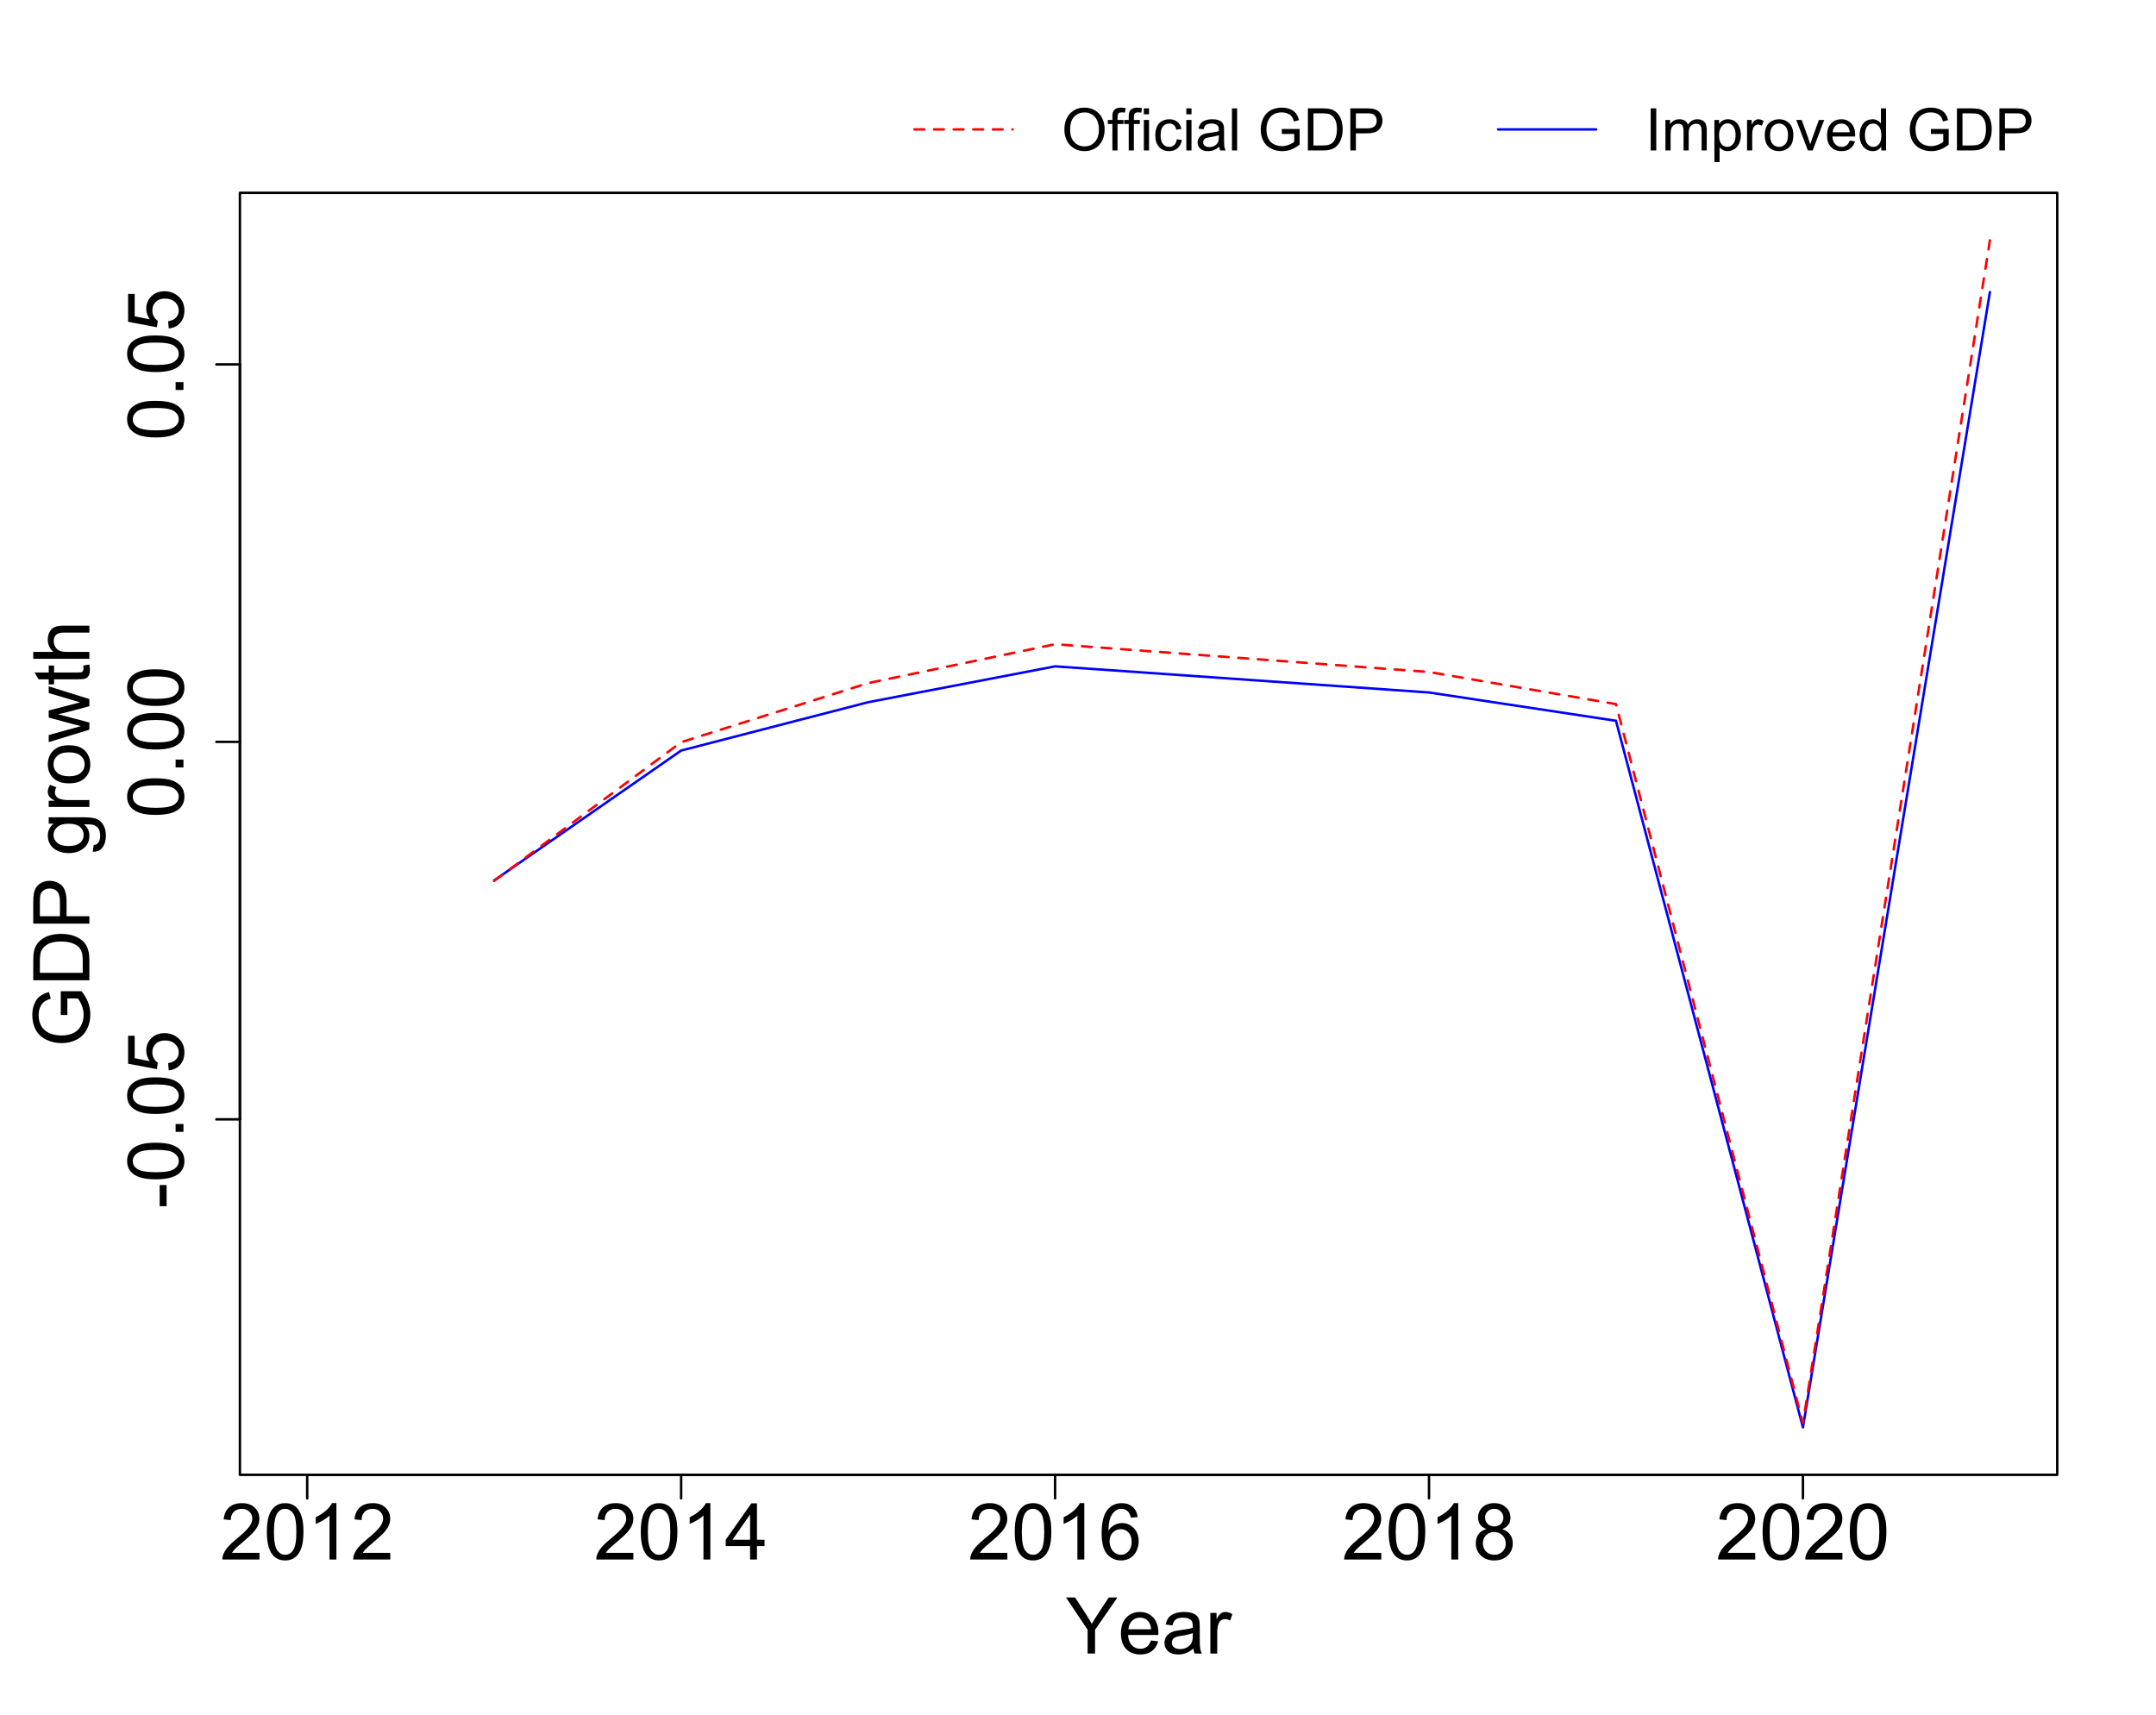 <?xml version="1.0" encoding="UTF-8"?>
<svg xmlns="http://www.w3.org/2000/svg" xmlns:xlink="http://www.w3.org/1999/xlink" width="660pt" height="525pt" viewBox="0 0 660 525" version="1.1">
<defs>
<g>
<symbol overflow="visible" id="glyph0-0">
<path style="stroke:none;" d="M 3 0 L 3 -15 L 15 -15 L 15 0 Z M 3.375 -0.375 L 14.625 -0.375 L 14.625 -14.625 L 3.375 -14.625 Z M 3.375 -0.375 "/>
</symbol>
<symbol overflow="visible" id="glyph0-1">
<path style="stroke:none;" d="M 12.082 -2.027 L 12.082 0 L 0.727 0 C 0.711 -0.508 0.793 -0.996 0.973 -1.465 C 1.262 -2.238 1.723 -3 2.359 -3.75 C 2.996 -4.5 3.918 -5.367 5.121 -6.352 C 6.988 -7.883 8.25 -9.094 8.906 -9.988 C 9.562 -10.883 9.891 -11.73 9.891 -12.527 C 9.891 -13.363 9.59 -14.066 8.992 -14.641 C 8.395 -15.215 7.617 -15.504 6.656 -15.504 C 5.641 -15.504 4.828 -15.199 4.219 -14.59 C 3.609 -13.98 3.301 -13.137 3.293 -12.059 L 1.125 -12.281 C 1.273 -13.898 1.832 -15.129 2.801 -15.977 C 3.77 -16.824 5.07 -17.25 6.703 -17.25 C 8.352 -17.25 9.656 -16.793 10.617 -15.879 C 11.578 -14.965 12.059 -13.832 12.059 -12.48 C 12.059 -11.793 11.918 -11.117 11.637 -10.453 C 11.355 -9.789 10.887 -9.09 10.234 -8.355 C 9.582 -7.621 8.5 -6.613 6.984 -5.332 C 5.719 -4.27 4.906 -3.547 4.547 -3.168 C 4.188 -2.789 3.891 -2.41 3.656 -2.027 Z M 12.082 -2.027 "/>
</symbol>
<symbol overflow="visible" id="glyph0-2">
<path style="stroke:none;" d="M 0.996 -8.473 C 0.996 -10.504 1.203 -12.137 1.621 -13.375 C 2.039 -14.613 2.66 -15.57 3.484 -16.242 C 4.309 -16.914 5.348 -17.25 6.598 -17.25 C 7.52 -17.25 8.328 -17.062 9.023 -16.691 C 9.719 -16.32 10.293 -15.785 10.746 -15.086 C 11.199 -14.387 11.555 -13.535 11.812 -12.531 C 12.07 -11.527 12.199 -10.176 12.199 -8.473 C 12.199 -6.457 11.992 -4.828 11.578 -3.59 C 11.164 -2.352 10.543 -1.395 9.719 -0.719 C 8.895 -0.043 7.855 0.293 6.598 0.293 C 4.941 0.293 3.641 -0.301 2.695 -1.488 C 1.562 -2.918 0.996 -5.246 0.996 -8.473 Z M 3.164 -8.473 C 3.164 -5.652 3.492 -3.773 4.152 -2.84 C 4.812 -1.906 5.629 -1.441 6.598 -1.441 C 7.566 -1.441 8.379 -1.91 9.039 -2.848 C 9.699 -3.785 10.031 -5.66 10.031 -8.473 C 10.031 -11.301 9.699 -13.18 9.039 -14.109 C 8.379 -15.039 7.559 -15.504 6.574 -15.504 C 5.605 -15.504 4.832 -15.094 4.254 -14.273 C 3.527 -13.227 3.164 -11.293 3.164 -8.473 Z M 3.164 -8.473 "/>
</symbol>
<symbol overflow="visible" id="glyph0-3">
<path style="stroke:none;" d="M 8.941 0 L 6.832 0 L 6.832 -13.441 C 6.324 -12.957 5.656 -12.473 4.832 -11.988 C 4.008 -11.504 3.27 -11.141 2.613 -10.898 L 2.613 -12.938 C 3.793 -13.492 4.824 -14.164 5.707 -14.953 C 6.59 -15.742 7.215 -16.508 7.582 -17.25 L 8.941 -17.25 Z M 8.941 0 "/>
</symbol>
<symbol overflow="visible" id="glyph0-4">
<path style="stroke:none;" d="M 7.758 0 L 7.758 -4.113 L 0.305 -4.113 L 0.305 -6.047 L 8.145 -17.18 L 9.867 -17.18 L 9.867 -6.047 L 12.188 -6.047 L 12.188 -4.113 L 9.867 -4.113 L 9.867 0 Z M 7.758 -6.047 L 7.758 -13.793 L 2.379 -6.047 Z M 7.758 -6.047 "/>
</symbol>
<symbol overflow="visible" id="glyph0-5">
<path style="stroke:none;" d="M 11.941 -12.973 L 9.844 -12.809 C 9.656 -13.637 9.391 -14.238 9.047 -14.613 C 8.477 -15.215 7.773 -15.516 6.938 -15.516 C 6.266 -15.516 5.676 -15.328 5.168 -14.953 C 4.504 -14.469 3.98 -13.762 3.598 -12.832 C 3.215 -11.902 3.016 -10.578 3 -8.859 C 3.508 -9.633 4.129 -10.207 4.863 -10.582 C 5.598 -10.957 6.367 -11.145 7.172 -11.145 C 8.578 -11.145 9.773 -10.625 10.762 -9.59 C 11.75 -8.555 12.246 -7.219 12.246 -5.578 C 12.246 -4.5 12.012 -3.496 11.547 -2.57 C 11.082 -1.645 10.445 -0.938 9.633 -0.445 C 8.82 0.047 7.898 0.293 6.867 0.293 C 5.109 0.293 3.676 -0.352 2.566 -1.645 C 1.457 -2.938 0.902 -5.07 0.902 -8.039 C 0.902 -11.359 1.516 -13.773 2.742 -15.281 C 3.812 -16.594 5.254 -17.25 7.066 -17.25 C 8.418 -17.25 9.523 -16.871 10.387 -16.113 C 11.25 -15.355 11.77 -14.309 11.941 -12.973 Z M 3.328 -5.566 C 3.328 -4.84 3.48 -4.145 3.789 -3.48 C 4.098 -2.816 4.531 -2.309 5.086 -1.961 C 5.641 -1.613 6.223 -1.441 6.832 -1.441 C 7.723 -1.441 8.488 -1.801 9.129 -2.52 C 9.77 -3.238 10.09 -4.215 10.09 -5.449 C 10.09 -6.637 9.773 -7.57 9.141 -8.254 C 8.508 -8.938 7.711 -9.281 6.75 -9.281 C 5.797 -9.281 4.988 -8.938 4.324 -8.254 C 3.66 -7.57 3.328 -6.676 3.328 -5.566 Z M 3.328 -5.566 "/>
</symbol>
<symbol overflow="visible" id="glyph0-6">
<path style="stroke:none;" d="M 4.242 -9.316 C 3.367 -9.637 2.719 -10.094 2.297 -10.688 C 1.875 -11.281 1.664 -11.992 1.664 -12.82 C 1.664 -14.07 2.113 -15.121 3.012 -15.973 C 3.91 -16.824 5.105 -17.25 6.598 -17.25 C 8.098 -17.25 9.305 -16.812 10.219 -15.941 C 11.133 -15.07 11.59 -14.012 11.59 -12.762 C 11.59 -11.965 11.379 -11.27 10.961 -10.68 C 10.543 -10.09 9.91 -9.637 9.059 -9.316 C 10.113 -8.973 10.914 -8.418 11.465 -7.652 C 12.016 -6.887 12.293 -5.973 12.293 -4.91 C 12.293 -3.441 11.773 -2.207 10.734 -1.207 C 9.695 -0.207 8.328 0.293 6.633 0.293 C 4.938 0.293 3.57 -0.207 2.531 -1.211 C 1.492 -2.215 0.973 -3.469 0.973 -4.969 C 0.973 -6.086 1.254 -7.02 1.82 -7.773 C 2.387 -8.527 3.195 -9.043 4.242 -9.316 Z M 3.82 -12.891 C 3.82 -12.078 4.082 -11.414 4.605 -10.898 C 5.129 -10.383 5.809 -10.125 6.645 -10.125 C 7.457 -10.125 8.121 -10.379 8.641 -10.891 C 9.16 -11.402 9.422 -12.031 9.422 -12.773 C 9.422 -13.547 9.152 -14.195 8.617 -14.723 C 8.082 -15.25 7.418 -15.516 6.621 -15.516 C 5.816 -15.516 5.148 -15.258 4.617 -14.742 C 4.086 -14.227 3.82 -13.609 3.82 -12.891 Z M 3.141 -4.957 C 3.141 -4.355 3.281 -3.773 3.566 -3.211 C 3.852 -2.648 4.277 -2.211 4.84 -1.902 C 5.402 -1.594 6.008 -1.441 6.656 -1.441 C 7.664 -1.441 8.496 -1.766 9.152 -2.414 C 9.809 -3.062 10.137 -3.887 10.137 -4.887 C 10.137 -5.902 9.797 -6.742 9.121 -7.406 C 8.445 -8.07 7.602 -8.402 6.586 -8.402 C 5.594 -8.402 4.77 -8.074 4.117 -7.418 C 3.465 -6.762 3.141 -5.941 3.141 -4.957 Z M 3.141 -4.957 "/>
</symbol>
<symbol overflow="visible" id="glyph0-7">
<path style="stroke:none;" d="M 6.691 0 L 6.691 -7.277 L 0.07 -17.18 L 2.836 -17.18 L 6.223 -12 C 6.848 -11.031 7.43 -10.062 7.969 -9.094 C 8.484 -9.992 9.109 -11.004 9.844 -12.129 L 13.172 -17.18 L 15.82 -17.18 L 8.965 -7.277 L 8.965 0 Z M 6.691 0 "/>
</symbol>
<symbol overflow="visible" id="glyph0-8">
<path style="stroke:none;" d="M 10.102 -4.008 L 12.281 -3.738 C 11.938 -2.465 11.301 -1.477 10.371 -0.773 C 9.441 -0.07 8.254 0.281 6.809 0.281 C 4.988 0.281 3.543 -0.277 2.477 -1.398 C 1.41 -2.52 0.879 -4.094 0.879 -6.117 C 0.879 -8.211 1.418 -9.836 2.496 -10.992 C 3.574 -12.148 4.973 -12.727 6.691 -12.727 C 8.355 -12.727 9.715 -12.16 10.77 -11.027 C 11.824 -9.895 12.352 -8.301 12.352 -6.246 C 12.352 -6.121 12.348 -5.934 12.34 -5.684 L 3.059 -5.684 C 3.137 -4.316 3.523 -3.27 4.219 -2.543 C 4.914 -1.816 5.781 -1.453 6.82 -1.453 C 7.594 -1.453 8.254 -1.656 8.801 -2.062 C 9.348 -2.469 9.781 -3.117 10.102 -4.008 Z M 3.176 -7.418 L 10.125 -7.418 C 10.031 -8.465 9.766 -9.25 9.328 -9.773 C 8.656 -10.586 7.785 -10.992 6.715 -10.992 C 5.746 -10.992 4.93 -10.668 4.27 -10.02 C 3.609 -9.371 3.246 -8.504 3.176 -7.418 Z M 3.176 -7.418 "/>
</symbol>
<symbol overflow="visible" id="glyph0-9">
<path style="stroke:none;" d="M 9.703 -1.535 C 8.922 -0.871 8.168 -0.402 7.445 -0.129 C 6.723 0.145 5.949 0.281 5.121 0.281 C 3.754 0.281 2.703 -0.051 1.969 -0.719 C 1.234 -1.387 0.867 -2.242 0.867 -3.281 C 0.867 -3.891 1.004 -4.445 1.281 -4.949 C 1.559 -5.453 1.922 -5.859 2.371 -6.164 C 2.82 -6.469 3.328 -6.699 3.891 -6.855 C 4.305 -6.965 4.93 -7.07 5.766 -7.172 C 7.469 -7.375 8.723 -7.617 9.527 -7.898 C 9.535 -8.188 9.539 -8.371 9.539 -8.449 C 9.539 -9.309 9.34 -9.914 8.941 -10.266 C 8.402 -10.742 7.602 -10.98 6.539 -10.98 C 5.547 -10.98 4.812 -10.805 4.34 -10.457 C 3.867 -10.109 3.52 -9.496 3.293 -8.613 L 1.23 -8.895 C 1.418 -9.777 1.727 -10.488 2.156 -11.031 C 2.586 -11.574 3.207 -11.992 4.02 -12.285 C 4.832 -12.578 5.773 -12.727 6.844 -12.727 C 7.906 -12.727 8.77 -12.602 9.434 -12.352 C 10.098 -12.102 10.586 -11.785 10.898 -11.406 C 11.211 -11.027 11.43 -10.551 11.555 -9.973 C 11.625 -9.613 11.66 -8.965 11.66 -8.027 L 11.66 -5.215 C 11.66 -3.254 11.703 -2.012 11.793 -1.492 C 11.883 -0.973 12.062 -0.477 12.328 0 L 10.125 0 C 9.906 -0.438 9.766 -0.949 9.703 -1.535 Z M 9.527 -6.246 C 8.762 -5.934 7.613 -5.668 6.082 -5.449 C 5.215 -5.324 4.602 -5.184 4.242 -5.027 C 3.883 -4.871 3.605 -4.641 3.41 -4.34 C 3.215 -4.039 3.117 -3.707 3.117 -3.34 C 3.117 -2.777 3.328 -2.309 3.754 -1.934 C 4.18 -1.559 4.805 -1.371 5.625 -1.371 C 6.438 -1.371 7.16 -1.547 7.793 -1.902 C 8.426 -2.258 8.891 -2.746 9.188 -3.363 C 9.414 -3.84 9.527 -4.543 9.527 -5.473 Z M 9.527 -6.246 "/>
</symbol>
<symbol overflow="visible" id="glyph0-10">
<path style="stroke:none;" d="M 1.559 0 L 1.559 -12.445 L 3.457 -12.445 L 3.457 -10.559 C 3.941 -11.441 4.387 -12.023 4.797 -12.305 C 5.207 -12.586 5.66 -12.727 6.152 -12.727 C 6.863 -12.727 7.586 -12.5 8.32 -12.047 L 7.594 -10.09 C 7.078 -10.395 6.562 -10.547 6.047 -10.547 C 5.586 -10.547 5.172 -10.406 4.805 -10.129 C 4.438 -9.852 4.176 -9.469 4.02 -8.977 C 3.785 -8.227 3.668 -7.406 3.668 -6.516 L 3.668 0 Z M 1.559 0 "/>
</symbol>
<symbol overflow="visible" id="glyph1-0">
<path style="stroke:none;" d="M 0 -3 L -15 -3 L -15 -15 L 0 -15 Z M -0.375 -3.375 L -0.375 -14.625 L -14.625 -14.625 L -14.625 -3.375 Z M -0.375 -3.375 "/>
</symbol>
<symbol overflow="visible" id="glyph1-1">
<path style="stroke:none;" d="M -5.156 -0.762 L -7.277 -0.762 L -7.277 -7.242 L -5.156 -7.242 Z M -5.156 -0.762 "/>
</symbol>
<symbol overflow="visible" id="glyph1-2">
<path style="stroke:none;" d="M -8.473 -0.996 C -10.504 -0.996 -12.137 -1.203 -13.375 -1.621 C -14.613 -2.039 -15.57 -2.66 -16.242 -3.484 C -16.914 -4.309 -17.25 -5.348 -17.25 -6.598 C -17.25 -7.52 -17.062 -8.328 -16.691 -9.023 C -16.32 -9.719 -15.785 -10.293 -15.086 -10.746 C -14.387 -11.199 -13.535 -11.555 -12.531 -11.812 C -11.527 -12.07 -10.176 -12.199 -8.473 -12.199 C -6.457 -12.199 -4.828 -11.992 -3.59 -11.578 C -2.352 -11.164 -1.395 -10.543 -0.719 -9.719 C -0.043 -8.895 0.293 -7.855 0.293 -6.598 C 0.293 -4.941 -0.301 -3.641 -1.488 -2.695 C -2.918 -1.562 -5.246 -0.996 -8.473 -0.996 Z M -8.473 -3.164 C -5.652 -3.164 -3.773 -3.492 -2.84 -4.152 C -1.906 -4.812 -1.441 -5.629 -1.441 -6.598 C -1.441 -7.566 -1.91 -8.379 -2.848 -9.039 C -3.785 -9.699 -5.66 -10.031 -8.473 -10.031 C -11.301 -10.031 -13.18 -9.699 -14.109 -9.039 C -15.039 -8.379 -15.504 -7.559 -15.504 -6.574 C -15.504 -5.605 -15.094 -4.832 -14.273 -4.254 C -13.227 -3.527 -11.293 -3.164 -8.473 -3.164 Z M -8.473 -3.164 "/>
</symbol>
<symbol overflow="visible" id="glyph1-3">
<path style="stroke:none;" d="M 0 -2.18 L -2.402 -2.18 L -2.402 -4.582 L 0 -4.582 Z M 0 -2.18 "/>
</symbol>
<symbol overflow="visible" id="glyph1-4">
<path style="stroke:none;" d="M -4.5 -0.996 L -4.688 -3.211 C -3.609 -3.375 -2.797 -3.754 -2.254 -4.352 C -1.711 -4.949 -1.441 -5.672 -1.441 -6.516 C -1.441 -7.531 -1.824 -8.391 -2.59 -9.094 C -3.355 -9.797 -4.371 -10.148 -5.637 -10.148 C -6.84 -10.148 -7.789 -9.809 -8.484 -9.133 C -9.18 -8.457 -9.527 -7.574 -9.527 -6.48 C -9.527 -5.801 -9.371 -5.188 -9.062 -4.641 C -8.754 -4.094 -8.355 -3.664 -7.863 -3.352 L -8.121 -1.371 L -16.945 -3.035 L -16.945 -11.578 L -14.93 -11.578 L -14.93 -4.723 L -10.312 -3.797 C -11.031 -4.828 -11.391 -5.91 -11.391 -7.043 C -11.391 -8.543 -10.871 -9.809 -9.832 -10.84 C -8.793 -11.871 -7.457 -12.387 -5.824 -12.387 C -4.27 -12.387 -2.926 -11.934 -1.793 -11.027 C -0.402 -9.926 0.293 -8.422 0.293 -6.516 C 0.293 -4.953 -0.145 -3.676 -1.02 -2.688 C -1.895 -1.699 -3.055 -1.137 -4.5 -0.996 Z M -4.5 -0.996 "/>
</symbol>
<symbol overflow="visible" id="glyph1-5">
<path style="stroke:none;" d="M -6.738 -9.891 L -8.754 -9.891 L -8.766 -17.168 L -2.391 -17.168 C -1.5 -16.051 -0.828 -14.898 -0.379 -13.711 C 0.07 -12.523 0.293 -11.305 0.293 -10.055 C 0.293 -8.367 -0.066 -6.832 -0.789 -5.453 C -1.512 -4.074 -2.559 -3.035 -3.926 -2.332 C -5.293 -1.629 -6.82 -1.277 -8.508 -1.277 C -10.18 -1.277 -11.738 -1.625 -13.188 -2.324 C -14.637 -3.023 -15.715 -4.031 -16.418 -5.344 C -17.121 -6.656 -17.473 -8.168 -17.473 -9.879 C -17.473 -11.121 -17.27 -12.242 -16.867 -13.246 C -16.465 -14.25 -15.906 -15.039 -15.188 -15.609 C -14.469 -16.18 -13.531 -16.613 -12.375 -16.91 L -11.812 -14.859 C -12.688 -14.602 -13.375 -14.281 -13.875 -13.898 C -14.375 -13.516 -14.773 -12.969 -15.074 -12.258 C -15.375 -11.547 -15.527 -10.758 -15.527 -9.891 C -15.527 -8.852 -15.367 -7.953 -15.051 -7.195 C -14.734 -6.438 -14.32 -5.824 -13.805 -5.359 C -13.289 -4.895 -12.723 -4.535 -12.105 -4.277 C -11.043 -3.84 -9.891 -3.621 -8.648 -3.621 C -7.117 -3.621 -5.836 -3.883 -4.805 -4.41 C -3.773 -4.938 -3.008 -5.707 -2.508 -6.715 C -2.008 -7.723 -1.758 -8.793 -1.758 -9.926 C -1.758 -10.91 -1.945 -11.871 -2.324 -12.809 C -2.703 -13.746 -3.109 -14.457 -3.539 -14.941 L -6.738 -14.941 Z M -6.738 -9.891 "/>
</symbol>
<symbol overflow="visible" id="glyph1-6">
<path style="stroke:none;" d="M 0 -1.852 L -17.18 -1.852 L -17.18 -7.77 C -17.18 -9.105 -17.098 -10.125 -16.934 -10.828 C -16.707 -11.812 -16.297 -12.652 -15.703 -13.348 C -14.938 -14.254 -13.957 -14.93 -12.766 -15.379 C -11.574 -15.828 -10.215 -16.055 -8.684 -16.055 C -7.379 -16.055 -6.223 -15.902 -5.215 -15.598 C -4.207 -15.293 -3.371 -14.902 -2.711 -14.426 C -2.051 -13.949 -1.531 -13.426 -1.152 -12.859 C -0.773 -12.293 -0.488 -11.609 -0.293 -10.809 C -0.098 -10.008 0 -9.09 0 -8.051 Z M -2.027 -4.125 L -2.027 -7.793 C -2.027 -8.926 -2.133 -9.812 -2.344 -10.457 C -2.555 -11.102 -2.852 -11.617 -3.234 -12 C -3.773 -12.539 -4.496 -12.957 -5.406 -13.258 C -6.316 -13.559 -7.422 -13.711 -8.719 -13.711 C -10.516 -13.711 -11.895 -13.414 -12.859 -12.824 C -13.824 -12.234 -14.473 -11.52 -14.801 -10.676 C -15.035 -10.066 -15.152 -9.086 -15.152 -7.734 L -15.152 -4.125 Z M -2.027 -4.125 "/>
</symbol>
<symbol overflow="visible" id="glyph1-7">
<path style="stroke:none;" d="M 0 -1.852 L -17.18 -1.852 L -17.18 -8.332 C -17.18 -9.473 -17.125 -10.344 -17.016 -10.945 C -16.875 -11.789 -16.605 -12.496 -16.211 -13.066 C -15.816 -13.637 -15.266 -14.094 -14.555 -14.441 C -13.844 -14.789 -13.062 -14.965 -12.211 -14.965 C -10.75 -14.965 -9.512 -14.5 -8.5 -13.57 C -7.488 -12.641 -6.984 -10.961 -6.984 -8.531 L -6.984 -4.125 L 0 -4.125 Z M -9.012 -4.125 L -9.012 -8.566 C -9.012 -10.035 -9.285 -11.078 -9.832 -11.695 C -10.379 -12.312 -11.148 -12.621 -12.141 -12.621 C -12.859 -12.621 -13.473 -12.438 -13.984 -12.074 C -14.496 -11.711 -14.836 -11.234 -15 -10.641 C -15.102 -10.258 -15.152 -9.551 -15.152 -8.52 L -15.152 -4.125 Z M -9.012 -4.125 "/>
</symbol>
<symbol overflow="visible" id="glyph1-8">
<path style="stroke:none;" d=""/>
</symbol>
<symbol overflow="visible" id="glyph1-9">
<path style="stroke:none;" d="M 1.031 -1.195 L 1.336 -3.246 C 1.969 -3.332 2.43 -3.57 2.719 -3.961 C 3.109 -4.484 3.305 -5.199 3.305 -6.105 C 3.305 -7.082 3.109 -7.836 2.719 -8.367 C 2.328 -8.898 1.781 -9.258 1.078 -9.445 C 0.648 -9.555 -0.254 -9.605 -1.629 -9.598 C -0.543 -8.676 0 -7.527 0 -6.152 C 0 -4.441 -0.617 -3.117 -1.852 -2.18 C -3.086 -1.242 -4.566 -0.773 -6.293 -0.773 C -7.48 -0.773 -8.574 -0.988 -9.578 -1.418 C -10.582 -1.848 -11.359 -2.469 -11.906 -3.285 C -12.453 -4.102 -12.727 -5.062 -12.727 -6.164 C -12.727 -7.633 -12.133 -8.844 -10.945 -9.797 L -12.445 -9.797 L -12.445 -11.742 L -1.688 -11.742 C 0.25 -11.742 1.621 -11.543 2.43 -11.148 C 3.238 -10.754 3.879 -10.129 4.348 -9.273 C 4.816 -8.418 5.051 -7.367 5.051 -6.117 C 5.051 -4.633 4.715 -3.434 4.047 -2.52 C 3.379 -1.605 2.375 -1.164 1.031 -1.195 Z M -6.445 -2.941 C -4.812 -2.941 -3.621 -3.266 -2.871 -3.914 C -2.121 -4.562 -1.746 -5.375 -1.746 -6.352 C -1.746 -7.32 -2.117 -8.133 -2.863 -8.789 C -3.609 -9.445 -4.781 -9.773 -6.375 -9.773 C -7.898 -9.773 -9.047 -9.434 -9.82 -8.758 C -10.594 -8.082 -10.98 -7.27 -10.98 -6.316 C -10.98 -5.379 -10.598 -4.582 -9.836 -3.926 C -9.074 -3.27 -7.945 -2.941 -6.445 -2.941 Z M -6.445 -2.941 "/>
</symbol>
<symbol overflow="visible" id="glyph1-10">
<path style="stroke:none;" d="M 0 -1.559 L -12.445 -1.559 L -12.445 -3.457 L -10.559 -3.457 C -11.441 -3.941 -12.023 -4.387 -12.305 -4.797 C -12.586 -5.207 -12.727 -5.66 -12.727 -6.152 C -12.727 -6.863 -12.5 -7.586 -12.047 -8.32 L -10.09 -7.594 C -10.395 -7.078 -10.547 -6.562 -10.547 -6.047 C -10.547 -5.586 -10.406 -5.172 -10.129 -4.805 C -9.852 -4.438 -9.469 -4.176 -8.977 -4.02 C -8.227 -3.785 -7.406 -3.668 -6.516 -3.668 L 0 -3.668 Z M 0 -1.559 "/>
</symbol>
<symbol overflow="visible" id="glyph1-11">
<path style="stroke:none;" d="M -6.223 -0.797 C -8.527 -0.797 -10.234 -1.438 -11.344 -2.719 C -12.266 -3.789 -12.727 -5.094 -12.727 -6.633 C -12.727 -8.344 -12.164 -9.742 -11.043 -10.828 C -9.922 -11.914 -8.375 -12.457 -6.398 -12.457 C -4.797 -12.457 -3.535 -12.215 -2.617 -11.734 C -1.699 -11.254 -0.988 -10.555 -0.48 -9.637 C 0.027 -8.719 0.281 -7.719 0.281 -6.633 C 0.281 -4.891 -0.277 -3.48 -1.395 -2.406 C -2.512 -1.332 -4.121 -0.797 -6.223 -0.797 Z M -6.223 -2.965 C -4.629 -2.965 -3.434 -3.312 -2.641 -4.008 C -1.848 -4.703 -1.453 -5.578 -1.453 -6.633 C -1.453 -7.68 -1.852 -8.551 -2.648 -9.246 C -3.445 -9.941 -4.66 -10.289 -6.293 -10.289 C -7.832 -10.289 -8.996 -9.938 -9.789 -9.238 C -10.582 -8.539 -10.98 -7.672 -10.98 -6.633 C -10.98 -5.578 -10.586 -4.703 -9.797 -4.008 C -9.008 -3.312 -7.816 -2.965 -6.223 -2.965 Z M -6.223 -2.965 "/>
</symbol>
<symbol overflow="visible" id="glyph1-12">
<path style="stroke:none;" d="M 0 -3.879 L -12.445 -0.07 L -12.445 -2.25 L -5.262 -4.23 L -2.59 -4.969 C -2.723 -5 -3.578 -5.215 -5.156 -5.613 L -12.445 -7.594 L -12.445 -9.762 L -5.227 -11.625 L -2.848 -12.246 L -5.25 -12.961 L -12.445 -15.094 L -12.445 -17.145 L 0 -13.254 L 0 -11.062 L -7.453 -9.082 L -9.574 -8.602 L 0 -6.082 Z M 0 -3.879 "/>
</symbol>
<symbol overflow="visible" id="glyph1-13">
<path style="stroke:none;" d="M -1.887 -6.188 L -0.023 -6.492 C 0.102 -5.898 0.164 -5.367 0.164 -4.898 C 0.164 -4.133 0.043 -3.539 -0.199 -3.117 C -0.441 -2.695 -0.758 -2.398 -1.152 -2.227 C -1.547 -2.055 -2.379 -1.969 -3.645 -1.969 L -10.805 -1.969 L -10.805 -0.422 L -12.445 -0.422 L -12.445 -1.969 L -15.527 -1.969 L -16.793 -4.066 L -12.445 -4.066 L -12.445 -6.188 L -10.805 -6.188 L -10.805 -4.066 L -3.527 -4.066 C -2.926 -4.066 -2.539 -4.102 -2.367 -4.176 C -2.195 -4.25 -2.059 -4.371 -1.957 -4.539 C -1.855 -4.707 -1.805 -4.949 -1.805 -5.262 C -1.805 -5.496 -1.832 -5.805 -1.887 -6.188 Z M -1.887 -6.188 "/>
</symbol>
<symbol overflow="visible" id="glyph1-14">
<path style="stroke:none;" d="M 0 -1.582 L -17.18 -1.582 L -17.18 -3.691 L -11.016 -3.691 C -12.156 -4.676 -12.727 -5.918 -12.727 -7.418 C -12.727 -8.34 -12.543 -9.141 -12.18 -9.82 C -11.816 -10.5 -11.316 -10.984 -10.676 -11.277 C -10.035 -11.57 -9.105 -11.719 -7.887 -11.719 L 0 -11.719 L 0 -9.609 L -7.887 -9.609 C -8.941 -9.609 -9.707 -9.379 -10.188 -8.922 C -10.668 -8.465 -10.91 -7.82 -10.91 -6.984 C -10.91 -6.359 -10.746 -5.77 -10.422 -5.219 C -10.098 -4.668 -9.66 -4.277 -9.105 -4.043 C -8.551 -3.809 -7.785 -3.691 -6.809 -3.691 L 0 -3.691 Z M 0 -1.582 "/>
</symbol>
<symbol overflow="visible" id="glyph2-0">
<path style="stroke:none;" d="M 2.25 0 L 2.25 -11.25 L 11.25 -11.25 L 11.25 0 Z M 2.531 -0.281 L 10.969 -0.281 L 10.969 -10.969 L 2.531 -10.969 Z M 2.531 -0.281 "/>
</symbol>
<symbol overflow="visible" id="glyph2-1">
<path style="stroke:none;" d="M 0.871 -6.273 C 0.867 -8.41 1.441 -10.086 2.594 -11.297 C 3.738 -12.508 5.219 -13.113 7.039 -13.113 C 8.227 -13.113 9.301 -12.828 10.254 -12.258 C 11.207 -11.688 11.934 -10.895 12.438 -9.883 C 12.938 -8.863 13.188 -7.711 13.191 -6.426 C 13.188 -5.117 12.926 -3.949 12.398 -2.918 C 11.871 -1.887 11.125 -1.105 10.16 -0.574 C 9.191 -0.047 8.148 0.215 7.031 0.219 C 5.816 0.215 4.73 -0.074 3.777 -0.66 C 2.82 -1.242 2.098 -2.043 1.609 -3.059 C 1.113 -4.07 0.867 -5.141 0.871 -6.273 Z M 2.629 -6.25 C 2.625 -4.695 3.043 -3.473 3.879 -2.578 C 4.715 -1.684 5.762 -1.234 7.023 -1.238 C 8.301 -1.234 9.355 -1.688 10.188 -2.59 C 11.016 -3.492 11.43 -4.773 11.434 -6.434 C 11.43 -7.48 11.254 -8.395 10.902 -9.18 C 10.547 -9.957 10.027 -10.562 9.348 -10.996 C 8.66 -11.426 7.895 -11.641 7.047 -11.645 C 5.84 -11.641 4.801 -11.227 3.934 -10.398 C 3.059 -9.566 2.625 -8.184 2.629 -6.25 Z M 2.629 -6.25 "/>
</symbol>
<symbol overflow="visible" id="glyph2-2">
<path style="stroke:none;" d="M 1.562 0 L 1.562 -8.102 L 0.168 -8.102 L 0.168 -9.336 L 1.562 -9.336 L 1.562 -10.328 C 1.559 -10.949 1.613 -11.414 1.73 -11.727 C 1.879 -12.133 2.148 -12.465 2.535 -12.723 C 2.914 -12.973 3.453 -13.102 4.148 -13.105 C 4.594 -13.102 5.086 -13.047 5.625 -12.945 L 5.387 -11.566 C 5.055 -11.625 4.746 -11.652 4.457 -11.656 C 3.973 -11.652 3.633 -11.551 3.434 -11.348 C 3.234 -11.141 3.133 -10.758 3.137 -10.195 L 3.137 -9.336 L 4.957 -9.336 L 4.957 -8.102 L 3.137 -8.102 L 3.137 0 Z M 1.562 0 "/>
</symbol>
<symbol overflow="visible" id="glyph2-3">
<path style="stroke:none;" d="M 1.195 -11.066 L 1.195 -12.883 L 2.777 -12.883 L 2.777 -11.066 Z M 1.195 0 L 1.195 -9.336 L 2.777 -9.336 L 2.777 0 Z M 1.195 0 "/>
</symbol>
<symbol overflow="visible" id="glyph2-4">
<path style="stroke:none;" d="M 7.277 -3.418 L 8.832 -3.219 C 8.66 -2.141 8.227 -1.301 7.527 -0.699 C 6.824 -0.09 5.965 0.211 4.949 0.211 C 3.668 0.211 2.641 -0.203 1.867 -1.039 C 1.09 -1.871 0.703 -3.07 0.703 -4.633 C 0.703 -5.637 0.867 -6.52 1.203 -7.277 C 1.531 -8.031 2.039 -8.598 2.727 -8.977 C 3.406 -9.355 4.152 -9.543 4.957 -9.547 C 5.969 -9.543 6.797 -9.289 7.441 -8.777 C 8.086 -8.262 8.5 -7.531 8.684 -6.594 L 7.145 -6.355 C 6.996 -6.98 6.738 -7.453 6.367 -7.77 C 5.992 -8.082 5.543 -8.238 5.02 -8.242 C 4.219 -8.238 3.57 -7.953 3.074 -7.387 C 2.574 -6.812 2.324 -5.91 2.328 -4.676 C 2.324 -3.422 2.566 -2.508 3.047 -1.941 C 3.527 -1.371 4.152 -1.09 4.93 -1.09 C 5.547 -1.09 6.066 -1.277 6.484 -1.66 C 6.898 -2.039 7.164 -2.625 7.277 -3.418 Z M 7.277 -3.418 "/>
</symbol>
<symbol overflow="visible" id="glyph2-5">
<path style="stroke:none;" d="M 7.277 -1.152 C 6.691 -0.652 6.125 -0.301 5.586 -0.098 C 5.039 0.109 4.457 0.211 3.84 0.211 C 2.812 0.211 2.027 -0.039 1.477 -0.539 C 0.922 -1.039 0.645 -1.68 0.648 -2.461 C 0.645 -2.918 0.75 -3.336 0.961 -3.715 C 1.168 -4.09 1.438 -4.391 1.777 -4.621 C 2.113 -4.848 2.496 -5.02 2.918 -5.141 C 3.227 -5.219 3.695 -5.301 4.324 -5.379 C 5.602 -5.531 6.539 -5.711 7.145 -5.922 C 7.148 -6.137 7.152 -6.273 7.156 -6.336 C 7.152 -6.977 7.004 -7.434 6.707 -7.699 C 6.301 -8.055 5.699 -8.23 4.906 -8.234 C 4.156 -8.23 3.609 -8.102 3.258 -7.844 C 2.902 -7.582 2.637 -7.121 2.469 -6.461 L 0.922 -6.672 C 1.059 -7.332 1.293 -7.867 1.617 -8.273 C 1.938 -8.68 2.402 -8.992 3.016 -9.215 C 3.621 -9.434 4.328 -9.543 5.133 -9.547 C 5.93 -9.543 6.574 -9.449 7.074 -9.266 C 7.566 -9.074 7.934 -8.84 8.172 -8.555 C 8.402 -8.27 8.566 -7.91 8.664 -7.48 C 8.715 -7.207 8.742 -6.719 8.746 -6.02 L 8.746 -3.91 C 8.742 -2.434 8.773 -1.504 8.844 -1.117 C 8.906 -0.727 9.043 -0.355 9.246 0 L 7.594 0 C 7.43 -0.328 7.324 -0.711 7.277 -1.152 Z M 7.145 -4.684 C 6.566 -4.445 5.707 -4.246 4.562 -4.086 C 3.91 -3.988 3.449 -3.883 3.18 -3.77 C 2.91 -3.648 2.703 -3.477 2.555 -3.254 C 2.406 -3.027 2.332 -2.777 2.336 -2.504 C 2.332 -2.078 2.492 -1.727 2.816 -1.449 C 3.133 -1.164 3.602 -1.023 4.219 -1.027 C 4.828 -1.023 5.367 -1.156 5.844 -1.426 C 6.312 -1.691 6.664 -2.059 6.891 -2.523 C 7.059 -2.879 7.141 -3.406 7.145 -4.105 Z M 7.145 -4.684 "/>
</symbol>
<symbol overflow="visible" id="glyph2-6">
<path style="stroke:none;" d="M 1.152 0 L 1.152 -12.883 L 2.734 -12.883 L 2.734 0 Z M 1.152 0 "/>
</symbol>
<symbol overflow="visible" id="glyph2-7">
<path style="stroke:none;" d=""/>
</symbol>
<symbol overflow="visible" id="glyph2-8">
<path style="stroke:none;" d="M 7.418 -5.055 L 7.418 -6.566 L 12.875 -6.574 L 12.875 -1.793 C 12.031 -1.121 11.168 -0.617 10.281 -0.285 C 9.387 0.051 8.473 0.215 7.539 0.219 C 6.27 0.215 5.121 -0.051 4.09 -0.594 C 3.055 -1.133 2.273 -1.918 1.746 -2.945 C 1.219 -3.969 0.953 -5.113 0.957 -6.383 C 0.953 -7.633 1.215 -8.805 1.742 -9.891 C 2.266 -10.977 3.023 -11.781 4.008 -12.312 C 4.992 -12.836 6.125 -13.102 7.41 -13.105 C 8.336 -13.102 9.176 -12.949 9.934 -12.652 C 10.684 -12.348 11.277 -11.93 11.707 -11.391 C 12.133 -10.852 12.457 -10.148 12.684 -9.281 L 11.145 -8.859 C 10.949 -9.516 10.707 -10.031 10.422 -10.406 C 10.133 -10.781 9.723 -11.078 9.191 -11.305 C 8.656 -11.527 8.066 -11.641 7.418 -11.645 C 6.637 -11.641 5.961 -11.523 5.395 -11.289 C 4.824 -11.051 4.367 -10.738 4.02 -10.352 C 3.672 -9.965 3.398 -9.539 3.207 -9.078 C 2.875 -8.277 2.711 -7.414 2.715 -6.484 C 2.711 -5.336 2.91 -4.375 3.309 -3.605 C 3.703 -2.828 4.277 -2.254 5.035 -1.883 C 5.789 -1.504 6.594 -1.316 7.445 -1.32 C 8.18 -1.316 8.898 -1.461 9.605 -1.746 C 10.305 -2.027 10.84 -2.328 11.207 -2.656 L 11.207 -5.055 Z M 7.418 -5.055 "/>
</symbol>
<symbol overflow="visible" id="glyph2-9">
<path style="stroke:none;" d="M 1.391 0 L 1.391 -12.883 L 5.828 -12.883 C 6.824 -12.879 7.59 -12.816 8.121 -12.699 C 8.855 -12.527 9.484 -12.223 10.012 -11.777 C 10.688 -11.199 11.195 -10.465 11.535 -9.574 C 11.867 -8.68 12.035 -7.656 12.039 -6.512 C 12.035 -5.531 11.922 -4.664 11.695 -3.91 C 11.469 -3.152 11.176 -2.527 10.816 -2.035 C 10.457 -1.535 10.066 -1.145 9.645 -0.863 C 9.219 -0.574 8.703 -0.359 8.105 -0.219 C 7.504 -0.07 6.816 0 6.039 0 Z M 3.094 -1.52 L 5.844 -1.52 C 6.688 -1.516 7.355 -1.598 7.844 -1.758 C 8.324 -1.914 8.711 -2.137 9 -2.426 C 9.402 -2.828 9.715 -3.371 9.941 -4.055 C 10.164 -4.734 10.277 -5.562 10.281 -6.539 C 10.277 -7.887 10.055 -8.922 9.617 -9.645 C 9.172 -10.367 8.637 -10.852 8.008 -11.102 C 7.547 -11.273 6.812 -11.359 5.801 -11.363 L 3.094 -11.363 Z M 3.094 -1.52 "/>
</symbol>
<symbol overflow="visible" id="glyph2-10">
<path style="stroke:none;" d="M 1.391 0 L 1.391 -12.883 L 6.25 -12.883 C 7.102 -12.879 7.754 -12.84 8.211 -12.762 C 8.836 -12.652 9.367 -12.449 9.797 -12.156 C 10.227 -11.859 10.57 -11.445 10.832 -10.914 C 11.09 -10.379 11.219 -9.793 11.223 -9.156 C 11.219 -8.059 10.871 -7.133 10.176 -6.375 C 9.477 -5.617 8.219 -5.238 6.398 -5.238 L 3.094 -5.238 L 3.094 0 Z M 3.094 -6.758 L 6.426 -6.758 C 7.523 -6.754 8.305 -6.961 8.77 -7.371 C 9.23 -7.781 9.461 -8.359 9.465 -9.105 C 9.461 -9.645 9.324 -10.105 9.055 -10.488 C 8.781 -10.871 8.426 -11.125 7.98 -11.25 C 7.691 -11.324 7.16 -11.359 6.391 -11.363 L 3.094 -11.363 Z M 3.094 -6.758 "/>
</symbol>
<symbol overflow="visible" id="glyph2-11">
<path style="stroke:none;" d="M 1.68 0 L 1.68 -12.883 L 3.383 -12.883 L 3.383 0 Z M 1.68 0 "/>
</symbol>
<symbol overflow="visible" id="glyph2-12">
<path style="stroke:none;" d="M 1.188 0 L 1.188 -9.336 L 2.602 -9.336 L 2.602 -8.023 C 2.891 -8.477 3.277 -8.848 3.77 -9.129 C 4.254 -9.406 4.809 -9.543 5.43 -9.547 C 6.121 -9.543 6.688 -9.398 7.133 -9.113 C 7.57 -8.824 7.883 -8.426 8.07 -7.91 C 8.805 -9 9.766 -9.543 10.953 -9.547 C 11.875 -9.543 12.586 -9.289 13.086 -8.777 C 13.582 -8.262 13.832 -7.469 13.836 -6.406 L 13.836 0 L 12.262 0 L 12.262 -5.879 C 12.258 -6.508 12.207 -6.965 12.105 -7.246 C 12.004 -7.523 11.816 -7.746 11.547 -7.918 C 11.277 -8.082 10.961 -8.168 10.602 -8.172 C 9.941 -8.168 9.398 -7.949 8.965 -7.516 C 8.527 -7.078 8.309 -6.379 8.312 -5.422 L 8.312 0 L 6.734 0 L 6.734 -6.062 C 6.73 -6.762 6.602 -7.289 6.348 -7.645 C 6.086 -7.992 5.664 -8.168 5.078 -8.172 C 4.633 -8.168 4.223 -8.051 3.844 -7.82 C 3.465 -7.582 3.191 -7.238 3.023 -6.793 C 2.852 -6.34 2.766 -5.691 2.77 -4.844 L 2.77 0 Z M 1.188 0 "/>
</symbol>
<symbol overflow="visible" id="glyph2-13">
<path style="stroke:none;" d="M 1.188 3.578 L 1.188 -9.336 L 2.629 -9.336 L 2.629 -8.121 C 2.965 -8.594 3.348 -8.949 3.777 -9.188 C 4.203 -9.426 4.723 -9.543 5.336 -9.547 C 6.129 -9.543 6.832 -9.34 7.445 -8.93 C 8.051 -8.516 8.512 -7.934 8.824 -7.191 C 9.133 -6.441 9.285 -5.625 9.289 -4.738 C 9.285 -3.781 9.113 -2.922 8.773 -2.156 C 8.43 -1.391 7.934 -0.805 7.281 -0.398 C 6.625 0.008 5.938 0.211 5.219 0.211 C 4.691 0.211 4.219 0.102 3.801 -0.121 C 3.379 -0.344 3.035 -0.625 2.77 -0.969 L 2.77 3.578 Z M 2.617 -4.613 C 2.613 -3.41 2.855 -2.523 3.348 -1.949 C 3.832 -1.375 4.422 -1.09 5.117 -1.09 C 5.816 -1.09 6.418 -1.387 6.922 -1.98 C 7.418 -2.574 7.668 -3.496 7.672 -4.746 C 7.668 -5.934 7.426 -6.824 6.938 -7.418 C 6.445 -8.008 5.859 -8.301 5.188 -8.305 C 4.508 -8.301 3.91 -7.988 3.395 -7.359 C 2.871 -6.727 2.613 -5.809 2.617 -4.613 Z M 2.617 -4.613 "/>
</symbol>
<symbol overflow="visible" id="glyph2-14">
<path style="stroke:none;" d="M 1.168 0 L 1.168 -9.336 L 2.594 -9.336 L 2.594 -7.918 C 2.953 -8.578 3.289 -9.016 3.598 -9.23 C 3.906 -9.438 4.242 -9.543 4.613 -9.547 C 5.145 -9.543 5.688 -9.375 6.242 -9.035 L 5.695 -7.566 C 5.309 -7.793 4.922 -7.91 4.535 -7.91 C 4.188 -7.91 3.875 -7.805 3.602 -7.598 C 3.324 -7.387 3.129 -7.098 3.016 -6.734 C 2.836 -6.168 2.746 -5.555 2.75 -4.887 L 2.75 0 Z M 1.168 0 "/>
</symbol>
<symbol overflow="visible" id="glyph2-15">
<path style="stroke:none;" d="M 0.598 -4.668 C 0.598 -6.391 1.078 -7.672 2.039 -8.508 C 2.84 -9.199 3.816 -9.543 4.977 -9.547 C 6.254 -9.543 7.305 -9.125 8.121 -8.285 C 8.934 -7.441 9.34 -6.277 9.344 -4.797 C 9.34 -3.594 9.16 -2.648 8.801 -1.961 C 8.441 -1.27 7.914 -0.734 7.227 -0.359 C 6.535 0.023 5.785 0.211 4.977 0.211 C 3.664 0.211 2.609 -0.207 1.805 -1.047 C 1 -1.883 0.598 -3.09 0.598 -4.668 Z M 2.223 -4.668 C 2.219 -3.469 2.48 -2.574 3.004 -1.98 C 3.523 -1.387 4.18 -1.09 4.977 -1.09 C 5.758 -1.09 6.41 -1.387 6.934 -1.984 C 7.453 -2.582 7.715 -3.492 7.719 -4.719 C 7.715 -5.871 7.453 -6.746 6.93 -7.344 C 6.402 -7.934 5.75 -8.23 4.977 -8.234 C 4.18 -8.23 3.523 -7.938 3.004 -7.348 C 2.48 -6.754 2.219 -5.859 2.223 -4.668 Z M 2.223 -4.668 "/>
</symbol>
<symbol overflow="visible" id="glyph2-16">
<path style="stroke:none;" d="M 3.781 0 L 0.227 -9.336 L 1.898 -9.336 L 3.902 -3.742 C 4.117 -3.137 4.316 -2.512 4.5 -1.863 C 4.641 -2.355 4.836 -2.945 5.09 -3.641 L 7.164 -9.336 L 8.789 -9.336 L 5.258 0 Z M 3.781 0 "/>
</symbol>
<symbol overflow="visible" id="glyph2-17">
<path style="stroke:none;" d="M 7.578 -3.008 L 9.211 -2.805 C 8.953 -1.848 8.473 -1.105 7.777 -0.578 C 7.078 -0.051 6.188 0.211 5.105 0.211 C 3.738 0.211 2.656 -0.207 1.859 -1.051 C 1.055 -1.887 0.656 -3.066 0.66 -4.586 C 0.656 -6.156 1.059 -7.375 1.871 -8.246 C 2.676 -9.109 3.727 -9.543 5.02 -9.547 C 6.266 -9.543 7.285 -9.117 8.078 -8.27 C 8.867 -7.418 9.262 -6.223 9.266 -4.684 C 9.262 -4.586 9.258 -4.445 9.254 -4.262 L 2.293 -4.262 C 2.348 -3.234 2.641 -2.449 3.164 -1.906 C 3.684 -1.359 4.332 -1.09 5.117 -1.09 C 5.691 -1.09 6.188 -1.242 6.598 -1.547 C 7.008 -1.852 7.332 -2.336 7.578 -3.008 Z M 2.383 -5.562 L 7.594 -5.562 C 7.523 -6.344 7.324 -6.934 6.996 -7.328 C 6.492 -7.934 5.836 -8.238 5.035 -8.242 C 4.305 -8.238 3.695 -7.996 3.203 -7.512 C 2.707 -7.027 2.434 -6.375 2.383 -5.562 Z M 2.383 -5.562 "/>
</symbol>
<symbol overflow="visible" id="glyph2-18">
<path style="stroke:none;" d="M 7.242 0 L 7.242 -1.18 C 6.648 -0.25 5.777 0.211 4.633 0.211 C 3.887 0.211 3.203 0.008 2.578 -0.402 C 1.953 -0.812 1.469 -1.387 1.129 -2.121 C 0.785 -2.855 0.613 -3.699 0.617 -4.656 C 0.613 -5.586 0.77 -6.43 1.082 -7.191 C 1.391 -7.949 1.855 -8.531 2.477 -8.938 C 3.098 -9.34 3.793 -9.543 4.562 -9.547 C 5.121 -9.543 5.621 -9.426 6.062 -9.188 C 6.5 -8.949 6.859 -8.641 7.137 -8.262 L 7.137 -12.883 L 8.711 -12.883 L 8.711 0 Z M 2.242 -4.656 C 2.238 -3.461 2.488 -2.566 2.996 -1.977 C 3.496 -1.383 4.094 -1.09 4.781 -1.09 C 5.473 -1.09 6.059 -1.371 6.543 -1.938 C 7.023 -2.5 7.266 -3.363 7.27 -4.527 C 7.266 -5.801 7.02 -6.738 6.531 -7.336 C 6.035 -7.934 5.43 -8.23 4.711 -8.234 C 4.008 -8.23 3.418 -7.945 2.949 -7.371 C 2.473 -6.797 2.238 -5.891 2.242 -4.656 Z M 2.242 -4.656 "/>
</symbol>
</g>
</defs>
<g id="surface171">
<rect x="0" y="0" width="660" height="525" style="fill:rgb(100%,100%,100%);fill-opacity:1;stroke:none;"/>
<path style="fill:none;stroke-width:0.75;stroke-linecap:round;stroke-linejoin:round;stroke:rgb(0%,0%,100%);stroke-opacity:1;stroke-miterlimit:10;" d="M 151.277 269.566 L 208.512 229.801 L 265.75 215.004 L 322.984 204.02 L 437.453 212.023 L 494.688 220.688 L 551.922 437.023 L 609.156 89.418 "/>
<path style="fill:none;stroke-width:0.75;stroke-linecap:round;stroke-linejoin:round;stroke:rgb(0%,0%,0%);stroke-opacity:1;stroke-miterlimit:10;" d="M 94.043 451.559 L 551.922 451.559 "/>
<path style="fill:none;stroke-width:0.75;stroke-linecap:round;stroke-linejoin:round;stroke:rgb(0%,0%,0%);stroke-opacity:1;stroke-miterlimit:10;" d="M 94.043 451.559 L 94.043 458.762 "/>
<path style="fill:none;stroke-width:0.75;stroke-linecap:round;stroke-linejoin:round;stroke:rgb(0%,0%,0%);stroke-opacity:1;stroke-miterlimit:10;" d="M 208.512 451.559 L 208.512 458.762 "/>
<path style="fill:none;stroke-width:0.75;stroke-linecap:round;stroke-linejoin:round;stroke:rgb(0%,0%,0%);stroke-opacity:1;stroke-miterlimit:10;" d="M 322.984 451.559 L 322.984 458.762 "/>
<path style="fill:none;stroke-width:0.75;stroke-linecap:round;stroke-linejoin:round;stroke:rgb(0%,0%,0%);stroke-opacity:1;stroke-miterlimit:10;" d="M 437.453 451.559 L 437.453 458.762 "/>
<path style="fill:none;stroke-width:0.75;stroke-linecap:round;stroke-linejoin:round;stroke:rgb(0%,0%,0%);stroke-opacity:1;stroke-miterlimit:10;" d="M 551.922 451.559 L 551.922 458.762 "/>
<g style="fill:rgb(0%,0%,0%);fill-opacity:1;">
  <use xlink:href="#glyph0-1" x="67.348" y="477.48"/>
  <use xlink:href="#glyph0-2" x="80.695" y="477.48"/>
  <use xlink:href="#glyph0-3" x="94.043" y="477.48"/>
  <use xlink:href="#glyph0-1" x="107.391" y="477.48"/>
</g>
<g style="fill:rgb(0%,0%,0%);fill-opacity:1;">
  <use xlink:href="#glyph0-1" x="181.816" y="477.48"/>
  <use xlink:href="#glyph0-2" x="195.164" y="477.48"/>
  <use xlink:href="#glyph0-3" x="208.512" y="477.48"/>
  <use xlink:href="#glyph0-4" x="221.859" y="477.48"/>
</g>
<g style="fill:rgb(0%,0%,0%);fill-opacity:1;">
  <use xlink:href="#glyph0-1" x="296.289" y="477.48"/>
  <use xlink:href="#glyph0-2" x="309.637" y="477.48"/>
  <use xlink:href="#glyph0-3" x="322.984" y="477.48"/>
  <use xlink:href="#glyph0-5" x="336.332" y="477.48"/>
</g>
<g style="fill:rgb(0%,0%,0%);fill-opacity:1;">
  <use xlink:href="#glyph0-1" x="410.758" y="477.48"/>
  <use xlink:href="#glyph0-2" x="424.105" y="477.48"/>
  <use xlink:href="#glyph0-3" x="437.453" y="477.48"/>
  <use xlink:href="#glyph0-6" x="450.801" y="477.48"/>
</g>
<g style="fill:rgb(0%,0%,0%);fill-opacity:1;">
  <use xlink:href="#glyph0-1" x="525.227" y="477.48"/>
  <use xlink:href="#glyph0-2" x="538.574" y="477.48"/>
  <use xlink:href="#glyph0-1" x="551.922" y="477.48"/>
  <use xlink:href="#glyph0-2" x="565.27" y="477.48"/>
</g>
<path style="fill:none;stroke-width:0.75;stroke-linecap:round;stroke-linejoin:round;stroke:rgb(0%,0%,0%);stroke-opacity:1;stroke-miterlimit:10;" d="M 73.441 342.719 L 73.441 111.574 "/>
<path style="fill:none;stroke-width:0.75;stroke-linecap:round;stroke-linejoin:round;stroke:rgb(0%,0%,0%);stroke-opacity:1;stroke-miterlimit:10;" d="M 73.441 342.719 L 66.238 342.719 "/>
<path style="fill:none;stroke-width:0.75;stroke-linecap:round;stroke-linejoin:round;stroke:rgb(0%,0%,0%);stroke-opacity:1;stroke-miterlimit:10;" d="M 73.441 227.145 L 66.238 227.145 "/>
<path style="fill:none;stroke-width:0.75;stroke-linecap:round;stroke-linejoin:round;stroke:rgb(0%,0%,0%);stroke-opacity:1;stroke-miterlimit:10;" d="M 73.441 111.574 L 66.238 111.574 "/>
<g style="fill:rgb(0%,0%,0%);fill-opacity:1;">
  <use xlink:href="#glyph1-1" x="56.16" y="370.07"/>
  <use xlink:href="#glyph1-2" x="56.16" y="362.078"/>
  <use xlink:href="#glyph1-3" x="56.16" y="348.73"/>
  <use xlink:href="#glyph1-2" x="56.16" y="342.062"/>
  <use xlink:href="#glyph1-4" x="56.16" y="328.715"/>
</g>
<g style="fill:rgb(0%,0%,0%);fill-opacity:1;">
  <use xlink:href="#glyph1-2" x="56.16" y="250.5"/>
  <use xlink:href="#glyph1-3" x="56.16" y="237.152"/>
  <use xlink:href="#glyph1-2" x="56.16" y="230.484"/>
  <use xlink:href="#glyph1-2" x="56.16" y="217.137"/>
</g>
<g style="fill:rgb(0%,0%,0%);fill-opacity:1;">
  <use xlink:href="#glyph1-2" x="56.16" y="134.93"/>
  <use xlink:href="#glyph1-3" x="56.16" y="121.582"/>
  <use xlink:href="#glyph1-2" x="56.16" y="114.914"/>
  <use xlink:href="#glyph1-4" x="56.16" y="101.566"/>
</g>
<path style="fill:none;stroke-width:0.75;stroke-linecap:round;stroke-linejoin:round;stroke:rgb(0%,0%,0%);stroke-opacity:1;stroke-miterlimit:10;" d="M 73.441 451.559 L 629.762 451.559 L 629.762 59.039 L 73.441 59.039 Z M 73.441 451.559 "/>
<g style="fill:rgb(0%,0%,0%);fill-opacity:1;">
  <use xlink:href="#glyph0-7" x="326.254" y="506.281"/>
  <use xlink:href="#glyph0-8" x="342.262" y="506.281"/>
  <use xlink:href="#glyph0-9" x="355.609" y="506.281"/>
  <use xlink:href="#glyph0-10" x="368.957" y="506.281"/>
</g>
<g style="fill:rgb(0%,0%,0%);fill-opacity:1;">
  <use xlink:href="#glyph1-5" x="27.359" y="320.656"/>
  <use xlink:href="#glyph1-6" x="27.359" y="301.988"/>
  <use xlink:href="#glyph1-7" x="27.359" y="284.656"/>
  <use xlink:href="#glyph1-8" x="27.359" y="268.648"/>
  <use xlink:href="#glyph1-9" x="27.359" y="261.98"/>
  <use xlink:href="#glyph1-10" x="27.359" y="248.633"/>
  <use xlink:href="#glyph1-11" x="27.359" y="240.641"/>
  <use xlink:href="#glyph1-12" x="27.359" y="227.293"/>
  <use xlink:href="#glyph1-13" x="27.359" y="209.961"/>
  <use xlink:href="#glyph1-14" x="27.359" y="203.293"/>
</g>
<path style="fill:none;stroke-width:0.75;stroke-linecap:round;stroke-linejoin:round;stroke:rgb(100%,0%,0%);stroke-opacity:1;stroke-dasharray:3,3;stroke-miterlimit:10;" d="M 151.277 269.699 L 208.512 227.25 L 265.75 209.156 L 322.984 197.246 L 437.453 205.746 L 494.688 215.582 L 551.922 435.77 L 609.156 73.578 "/>
<path style="fill:none;stroke-width:0.75;stroke-linecap:round;stroke-linejoin:round;stroke:rgb(100%,0%,0%);stroke-opacity:1;stroke-dasharray:3,3;stroke-miterlimit:10;" d="M 279.93 39.621 L 309.953 39.621 "/>
<path style="fill:none;stroke-width:0.75;stroke-linecap:round;stroke-linejoin:round;stroke:rgb(0%,0%,100%);stroke-opacity:1;stroke-miterlimit:10;" d="M 458.598 39.621 L 488.621 39.621 "/>
<g style="fill:rgb(0%,0%,0%);fill-opacity:1;">
  <use xlink:href="#glyph2-1" x="324.965" y="46.062"/>
  <use xlink:href="#glyph2-2" x="338.966" y="46.062"/>
  <use xlink:href="#glyph2-2" x="343.967" y="46.062"/>
  <use xlink:href="#glyph2-3" x="348.968" y="46.062"/>
  <use xlink:href="#glyph2-4" x="352.967" y="46.062"/>
  <use xlink:href="#glyph2-3" x="361.967" y="46.062"/>
  <use xlink:href="#glyph2-5" x="365.966" y="46.062"/>
  <use xlink:href="#glyph2-6" x="375.977" y="46.062"/>
  <use xlink:href="#glyph2-7" x="379.976" y="46.062"/>
  <use xlink:href="#glyph2-8" x="384.977" y="46.062"/>
  <use xlink:href="#glyph2-9" x="398.978" y="46.062"/>
  <use xlink:href="#glyph2-10" x="411.977" y="46.062"/>
</g>
<g style="fill:rgb(0%,0%,0%);fill-opacity:1;">
  <use xlink:href="#glyph2-11" x="503.637" y="46.062"/>
  <use xlink:href="#glyph2-12" x="508.638" y="46.062"/>
  <use xlink:href="#glyph2-13" x="523.632" y="46.062"/>
  <use xlink:href="#glyph2-14" x="533.643" y="46.062"/>
  <use xlink:href="#glyph2-15" x="539.637" y="46.062"/>
  <use xlink:href="#glyph2-16" x="549.647" y="46.062"/>
  <use xlink:href="#glyph2-17" x="558.647" y="46.062"/>
  <use xlink:href="#glyph2-18" x="568.658" y="46.062"/>
  <use xlink:href="#glyph2-7" x="578.669" y="46.062"/>
  <use xlink:href="#glyph2-8" x="583.67" y="46.062"/>
  <use xlink:href="#glyph2-9" x="597.671" y="46.062"/>
  <use xlink:href="#glyph2-10" x="610.67" y="46.062"/>
</g>
</g>
</svg>
